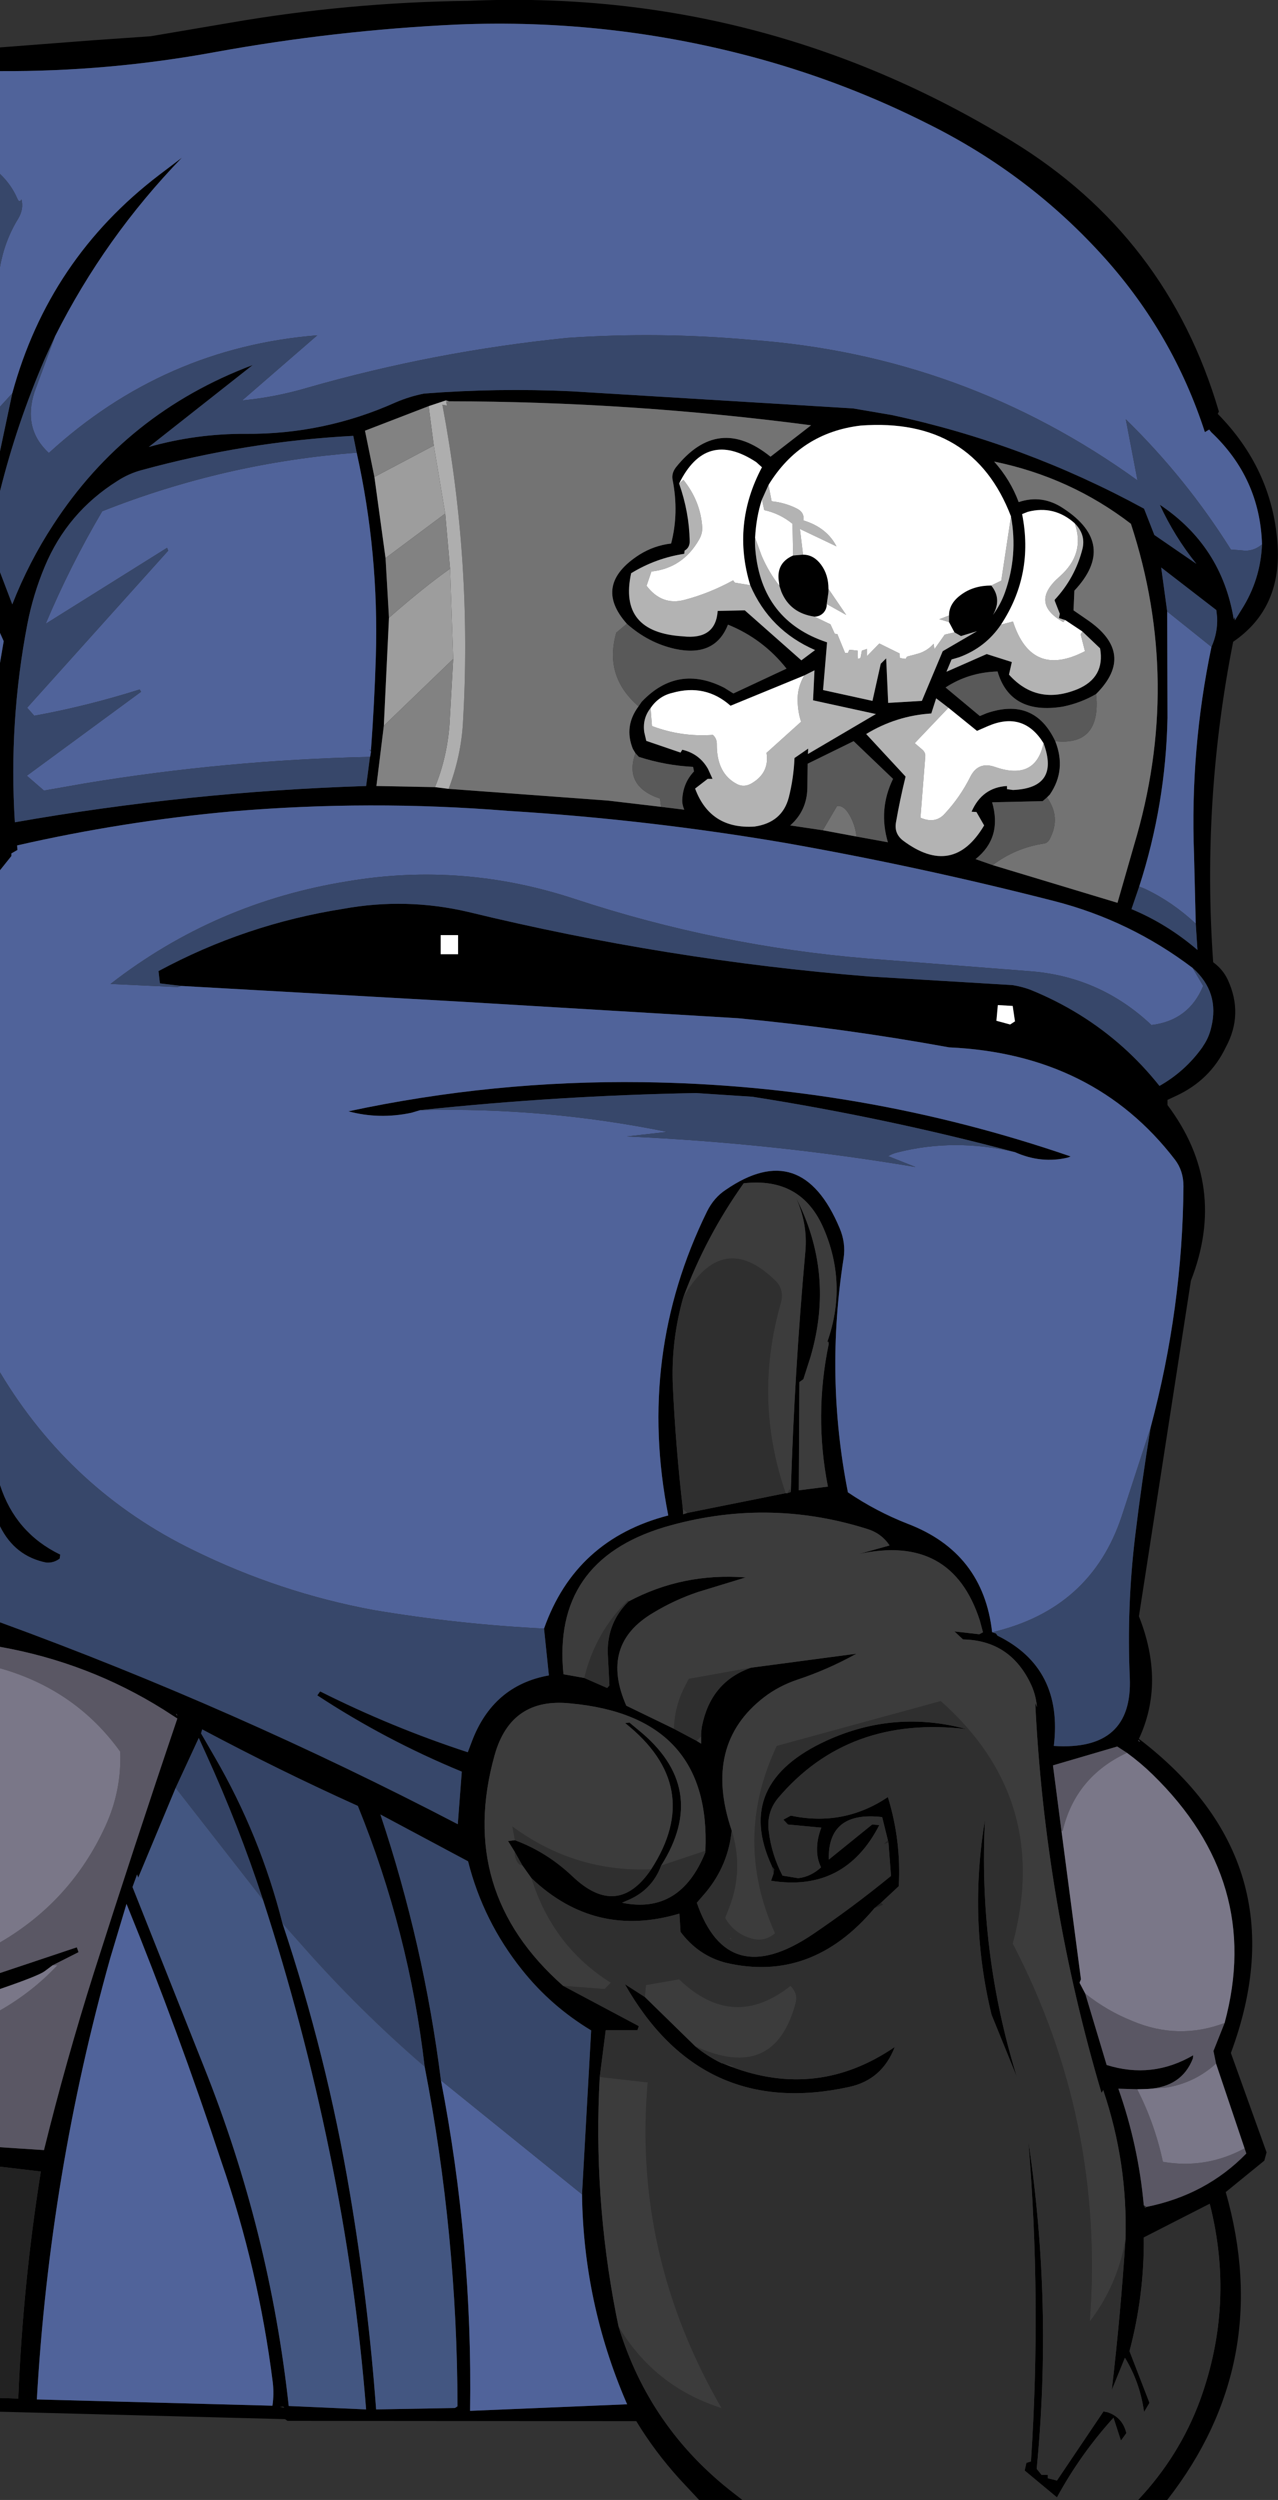 <?xml version="1.0" encoding="UTF-8" standalone="no"?>
<svg xmlns:xlink="http://www.w3.org/1999/xlink" height="437.65px" width="223.75px" xmlns="http://www.w3.org/2000/svg">
  <rect width="100%" height="100%" fill="#333333" stroke="none"/>
  <g transform="matrix(1.0, 0.0, 0.0, 1.0, 119.25, 168.45)">
    <path d="M101.7 -73.15 Q101.35 -84.75 92.8 -92.8 L92.45 -93.25 91.7 -92.8 Q86.15 -109.9 74.15 -123.3 61.05 -137.9 43.25 -146.75 29.2 -153.85 13.9 -158.1 -12.15 -165.3 -39.35 -164.15 -60.55 -163.15 -81.5 -159.35 -100.2 -155.9 -119.25 -156.0 L-119.25 -160.15 -102.95 -161.4 -92.9 -162.1 -79.05 -164.45 Q-58.3 -168.05 -37.2 -168.3 14.1 -170.55 57.9 -143.75 85.15 -127.1 94.15 -96.4 L93.95 -96.0 Q103.4 -86.4 104.4 -73.5 105.3 -62.0 96.65 -56.1 91.15 -28.3 93.15 0.0 94.85 1.25 95.7 3.05 98.5 9.1 95.35 14.9 92.6 20.65 86.65 23.4 L85.15 24.1 85.15 25.0 Q95.75 39.1 89.25 55.75 L80.15 114.5 Q84.75 126.1 80.15 135.95 108.6 157.7 96.25 190.95 L102.5 208.35 102.1 209.8 95.35 215.3 Q103.85 245.15 85.1 269.2 L80.0 269.2 Q87.25 261.5 90.85 251.75 97.0 234.85 92.55 217.35 L81.0 223.25 Q81.1 233.35 78.5 243.15 L82.0 252.2 81.05 253.8 Q80.35 248.65 77.7 244.3 L75.4 249.95 Q76.95 236.7 77.8 223.55 78.2 210.15 73.9 197.45 L73.6 197.95 Q63.7 164.5 62.0 129.7 L62.3 130.4 Q62.1 128.05 61.05 126.0 57.4 118.7 49.35 118.55 L47.85 117.15 52.2 117.65 52.85 117.3 52.3 115.25 Q47.4 100.05 31.1 103.6 L36.5 102.1 Q35.05 99.95 32.55 99.2 14.9 93.65 -2.95 98.9 -22.6 104.85 -20.6 124.65 L-16.95 125.3 -12.95 127.05 -12.55 126.6 -12.85 120.8 Q-12.9 115.55 -9.2 111.9 0.3 106.85 11.3 107.7 L2.95 110.25 Q-1.2 111.65 -4.9 113.9 -14.3 119.45 -9.6 130.15 L-1.25 134.2 2.7 136.3 3.5 136.8 3.5 135.55 Q3.5 134.65 3.65 133.75 5.2 125.95 12.25 123.5 L30.7 121.05 Q25.65 123.85 20.35 125.6 17.1 126.7 14.55 128.65 3.75 136.95 8.85 152.0 8.25 158.1 4.3 162.85 L2.75 164.65 Q8.1 180.2 23.0 170.2 30.1 165.4 36.75 159.95 L36.3 154.1 36.2 153.7 35.2 149.65 Q25.65 148.55 25.85 157.1 L33.45 150.95 34.7 151.05 Q28.65 162.85 15.75 160.8 L16.2 159.5 16.2 159.3 16.3 158.8 15.9 158.3 15.85 158.15 Q9.2 143.7 25.5 136.25 37.35 130.85 49.95 134.25 29.25 131.8 16.95 146.35 14.9 148.85 15.35 152.2 15.85 156.25 17.75 159.9 L20.5 160.35 Q22.7 160.1 24.5 158.45 23.8 157.0 23.8 155.45 23.75 153.55 24.55 151.5 L18.7 150.95 17.9 150.1 19.2 149.4 Q28.45 151.35 36.2 146.15 38.55 153.8 38.1 161.75 L35.0 164.65 33.85 165.6 Q22.85 178.7 7.8 175.15 3.0 173.9 -0.1 169.75 L-0.3 166.55 Q-15.05 170.95 -26.2 160.35 L-27.8 158.1 -29.15 155.7 -30.3 153.85 -29.1 153.7 Q-23.55 155.75 -19.05 160.0 -11.15 167.55 -5.25 158.8 4.15 144.3 -9.8 133.2 L-9.05 133.1 -7.55 134.35 Q5.1 144.55 -3.5 158.15 -5.1 162.5 -9.55 164.3 L-10.35 164.65 Q-0.15 166.75 4.25 155.8 L4.25 155.55 Q5.3 132.0 -19.4 129.75 -29.8 128.65 -32.65 138.8 -39.35 162.7 -20.65 179.2 L-7.4 186.25 -7.65 186.95 -13.2 186.95 -14.25 195.15 Q-15.4 216.05 -11.4 236.65 L-10.95 238.85 Q-5.55 256.6 9.2 268.0 L10.75 269.2 3.15 269.2 -0.3 265.5 Q-4.6 260.75 -7.85 255.4 L-68.9 255.35 -69.35 255.05 -119.25 253.75 -119.25 251.35 -116.05 251.45 Q-115.25 231.35 -112.1 211.7 L-119.25 210.85 -119.25 207.45 -111.55 207.95 Q-107.7 192.35 -102.85 177.0 -95.7 154.55 -88.2 132.4 L-90.6 130.85 Q-103.75 122.6 -119.25 119.85 L-119.25 115.55 Q-78.05 130.6 -39.1 150.9 L-38.4 141.7 Q-51.75 136.2 -63.7 128.35 L-63.2 127.65 Q-50.65 133.95 -37.35 138.3 L-36.65 136.45 Q-32.95 126.6 -23.15 124.85 L-24.0 116.65 Q-18.5 101.05 -2.25 96.85 -7.8 68.75 4.55 43.6 5.75 41.2 7.8 39.85 21.1 30.7 27.75 46.55 28.85 49.15 28.45 51.8 25.2 72.55 29.2 92.8 34.15 96.15 39.65 98.3 52.9 103.35 54.45 117.3 L55.1 117.5 55.4 117.9 Q66.9 123.55 65.25 137.2 79.1 138.1 78.55 125.25 78.0 112.85 79.5 100.4 80.65 90.9 82.2 81.45 87.8 60.5 87.95 39.2 87.95 36.5 86.45 34.55 72.25 16.05 46.9 14.9 28.5 11.55 9.95 9.8 L-38.6 6.9 -87.5 4.15 -91.25 3.7 -91.5 1.55 Q-76.3 -6.65 -59.15 -9.35 -48.15 -11.35 -37.25 -8.8 -2.5 -0.35 32.95 2.5 L58.0 4.0 Q59.6 4.25 61.1 4.8 70.25 8.5 77.4 14.9 80.8 17.95 83.75 21.65 88.25 19.1 91.25 14.9 L91.4 14.65 Q92.4 13.2 92.8 11.45 94.35 5.25 89.55 1.0 78.6 -7.3 65.35 -10.7 41.95 -16.7 18.15 -20.9 -5.9 -25.0 -30.35 -26.5 -54.5 -28.45 -78.7 -26.4 -97.6 -24.7 -116.25 -20.45 L-116.2 -19.65 -117.25 -19.05 -117.25 -18.6 -119.25 -16.1 -119.25 -52.4 -118.6 -56.2 -119.25 -57.65 -119.25 -68.3 -117.1 -62.65 Q-114.2 -70.05 -109.95 -76.55 -97.2 -96.2 -75.0 -104.55 L-93.2 -90.2 Q-84.9 -92.55 -76.2 -92.5 -62.5 -92.4 -50.0 -98.0 -47.55 -99.05 -45.0 -99.55 -32.2 -100.55 -19.25 -99.95 L30.1 -96.95 36.85 -95.8 Q60.05 -90.85 81.05 -79.4 L82.85 -74.8 90.2 -69.75 Q86.35 -74.55 83.8 -80.1 94.65 -72.85 96.75 -60.05 L96.95 -60.45 96.95 -59.85 98.1 -61.7 Q101.45 -66.95 101.7 -73.15 M-117.1 -99.6 Q-110.7 -123.1 -91.35 -137.85 L-87.4 -140.85 Q-100.9 -126.9 -109.6 -109.6 L-111.4 -105.65 Q-116.3 -94.3 -119.25 -82.45 L-119.25 -89.45 -117.1 -99.6 M54.55 -17.0 L76.4 -10.4 79.3 -20.5 Q87.85 -48.95 78.75 -76.75 68.15 -84.9 54.8 -87.65 57.65 -84.45 59.1 -80.55 63.25 -81.95 67.0 -79.4 76.45 -73.15 68.85 -65.05 L68.7 -61.6 70.95 -60.05 Q79.8 -54.1 72.65 -46.95 70.0 -45.4 66.85 -44.75 57.65 -43.25 55.4 -50.9 50.35 -50.75 46.3 -48.1 L52.3 -43.1 53.5 -43.6 Q61.85 -46.45 65.5 -38.7 67.5 -33.65 64.55 -29.35 L64.05 -28.85 63.3 -28.2 54.45 -28.0 Q56.25 -21.8 51.55 -18.05 L54.55 -17.0 M68.9 -76.85 Q65.3 -80.05 60.7 -78.85 L59.7 -78.45 Q61.8 -67.9 56.0 -59.1 53.3 -55.1 48.7 -53.4 L47.35 -53.0 46.45 -50.85 53.5 -53.95 57.9 -52.55 57.4 -50.35 Q62.3 -44.9 69.4 -47.8 74.25 -49.85 73.35 -54.95 L70.25 -57.9 67.25 -59.9 66.15 -60.25 66.3 -61.0 65.4 -63.3 65.4 -63.45 Q68.95 -67.25 70.25 -72.3 70.9 -74.85 68.9 -76.85 M54.3 -65.95 Q56.2 -63.6 54.6 -60.8 55.95 -62.65 56.7 -64.75 59.0 -71.25 57.75 -78.05 51.1 -95.4 31.45 -93.95 20.9 -92.7 15.3 -83.55 L14.15 -81.0 Q13.15 -78.0 12.95 -74.3 12.9 -73.25 13.0 -72.15 14.1 -59.8 25.55 -56.0 L24.85 -47.65 33.5 -45.75 34.95 -52.25 35.9 -53.2 36.25 -45.4 42.15 -45.75 45.8 -54.45 51.8 -57.95 49.0 -57.1 47.85 -57.75 46.9 -59.55 46.9 -60.7 Q46.9 -62.85 49.1 -64.4 51.25 -65.95 54.3 -65.95 M21.35 -71.35 Q23.2 -71.35 24.5 -69.6 25.8 -67.85 25.8 -65.35 L25.8 -64.9 25.8 -64.8 25.5 -62.7 Q25.5 -61.8 24.9 -61.15 24.25 -60.5 23.35 -60.5 19.1 -61.1 17.55 -64.85 L17.2 -65.9 17.15 -66.4 Q16.5 -69.85 19.6 -71.2 L21.35 -71.35 M12.1 -66.0 Q8.85 -76.65 14.15 -86.65 L13.15 -87.55 Q4.35 -93.35 -0.35 -83.8 1.4 -78.8 1.5 -73.8 1.55 -72.6 0.6 -72.05 L0.55 -71.5 Q-4.4 -70.75 -8.75 -68.1 -11.0 -57.75 0.3 -57.05 6.05 -56.4 6.4 -61.5 L11.15 -61.6 21.05 -52.85 23.45 -54.65 Q15.5 -58.1 12.1 -66.0 M-6.85 -45.65 Q-0.6 -52.2 7.55 -48.05 L9.15 -47.05 18.45 -51.4 Q14.35 -56.6 8.2 -59.1 5.95 -53.35 -1.05 -54.85 -5.75 -55.9 -9.5 -59.25 -15.55 -66.05 -7.3 -71.35 -4.75 -72.95 -1.75 -73.3 -0.35 -78.65 -1.5 -84.5 -1.7 -85.6 -0.9 -86.65 6.5 -95.9 15.65 -88.5 L22.75 -94.0 Q-8.85 -98.15 -40.65 -98.2 L-41.2 -98.35 -44.2 -97.35 -55.35 -93.05 -53.7 -84.95 -51.75 -70.75 -51.15 -60.3 -52.05 -41.4 -53.35 -30.85 -43.1 -30.65 -40.7 -30.35 -12.85 -28.3 -3.5 -27.2 0.55 -26.7 Q0.15 -27.65 0.2 -28.5 0.35 -31.4 2.25 -33.4 L2.1 -34.2 Q-2.75 -34.45 -7.4 -35.95 L-8.0 -36.6 -8.45 -37.35 Q-10.05 -41.3 -7.45 -44.8 L-6.9 -45.6 -6.85 -45.65 M-5.35 -44.5 Q-6.8 -42.65 -6.45 -40.25 L-6.1 -38.75 -0.1 -36.7 0.2 -37.2 Q3.2 -36.5 4.7 -33.85 L5.5 -32.1 4.65 -32.1 2.45 -30.4 Q5.1 -23.25 12.85 -23.75 17.7 -24.45 18.85 -28.85 19.7 -32.2 19.85 -35.75 L22.25 -37.4 22.2 -36.45 34.1 -43.45 23.1 -45.85 23.35 -51.1 21.55 -50.2 8.65 -44.9 Q4.25 -48.8 -1.55 -47.15 -3.9 -46.6 -5.35 -44.5 M30.7 -22.0 L36.2 -21.0 Q34.5 -26.75 37.1 -32.1 L30.2 -38.7 22.15 -34.75 22.1 -30.45 Q22.0 -26.5 19.1 -23.95 L24.8 -23.1 30.7 -22.0 M46.8 -44.55 L44.65 -46.2 43.8 -43.55 Q37.65 -43.15 32.4 -39.95 L39.3 -32.5 Q38.3 -28.45 37.6 -24.4 37.3 -22.5 38.85 -21.3 47.6 -14.75 53.05 -23.95 L51.7 -26.3 50.85 -26.35 Q52.7 -30.6 57.05 -30.85 L57.05 -30.3 58.1 -30.15 Q66.35 -30.5 63.45 -38.35 59.95 -44.0 53.75 -41.35 L51.8 -40.5 46.8 -44.55 M80.2 -13.25 L78.85 -9.3 Q85.1 -6.7 90.4 -2.15 L90.1 -6.75 89.8 -18.85 Q89.1 -37.25 92.85 -55.2 93.95 -57.65 93.85 -60.35 L93.7 -61.65 84.05 -69.1 85.1 -61.4 85.15 -42.75 Q84.85 -27.65 80.2 -13.25 M58.05 7.65 L55.45 7.5 55.2 10.25 57.6 10.9 58.45 10.35 58.05 7.65 M-45.7 25.9 L-47.2 26.35 Q-52.85 27.55 -58.25 26.1 -32.8 20.65 -6.7 21.0 31.85 21.5 68.2 34.0 L67.7 34.2 Q63.05 35.3 58.45 33.25 35.7 27.2 12.5 23.55 L2.6 22.9 Q-21.65 23.35 -45.7 25.9 M19.2 92.75 Q19.85 71.65 21.75 50.65 22.2 45.75 20.05 41.1 26.95 54.45 22.65 69.1 L21.4 73.0 20.7 73.5 20.6 92.45 25.7 91.8 Q23.25 79.3 25.85 66.8 L25.8 66.55 25.8 66.45 25.6 66.45 Q29.15 56.35 24.95 46.6 21.05 37.55 10.95 38.7 4.3 48.05 0.35 58.75 -1.8 66.4 -1.45 74.2 -0.95 84.95 0.3 95.7 L0.35 96.65 1.1 96.4 18.3 92.95 18.6 92.95 19.2 92.75 M78.05 138.4 L76.35 137.3 65.1 140.6 66.6 152.15 70.0 178.05 69.75 178.65 70.75 180.55 74.5 193.05 Q82.45 195.55 89.65 191.35 L89.6 191.9 Q87.65 196.95 81.6 197.25 L79.85 197.3 76.55 197.2 Q80.05 207.1 81.0 217.6 L81.25 218.1 81.45 217.9 Q91.9 215.8 98.95 208.55 L98.65 207.65 93.65 192.8 93.2 190.6 95.15 185.7 Q101.85 161.0 82.55 142.2 80.45 140.15 78.05 138.4 M80.05 136.3 Q80.6 136.7 80.05 136.15 L80.05 136.3 M2.5 189.8 Q4.55 191.5 7.1 192.75 L7.35 192.8 8.75 193.35 Q23.95 199.1 37.4 189.9 35.2 195.65 29.4 196.9 3.55 202.55 -9.85 178.9 L-6.35 181.15 2.5 189.8 M58.8 195.2 L54.35 184.25 Q50.3 167.6 53.2 150.05 52.0 173.25 58.8 195.2 M74.7 253.85 Q77.3 254.75 77.95 257.5 L77.0 258.8 75.7 254.8 Q69.9 261.2 65.8 268.75 L60.15 264.05 60.45 262.7 61.25 262.45 Q63.1 234.45 60.8 206.45 65.05 234.85 62.25 263.75 L63.1 264.8 64.2 264.8 64.2 265.4 65.8 265.8 73.95 253.7 74.7 253.85 M-56.8 -89.2 L-57.4 -92.15 Q-76.2 -91.15 -94.45 -86.15 -96.7 -85.55 -98.7 -84.25 -107.45 -78.75 -111.4 -69.3 -113.45 -64.4 -114.45 -59.25 -117.75 -42.1 -116.65 -24.5 -86.25 -29.85 -55.15 -30.85 L-54.8 -33.45 -54.45 -35.95 -54.3 -36.85 -54.3 -37.15 Q-53.7 -45.3 -53.45 -53.45 -52.9 -71.6 -56.8 -89.2 M-42.1 -1.4 L-39.05 -1.4 -39.05 -4.75 -42.1 -4.75 -42.1 -1.4 M-119.25 98.75 L-119.25 91.5 Q-116.55 99.9 -108.7 103.7 L-108.8 104.4 Q-109.85 105.2 -111.15 105.1 -116.65 104.0 -119.25 98.75 M-88.25 131.9 L-88.25 131.75 Q-88.6 131.3 -88.25 131.9 M-44.9 193.35 Q-47.65 169.75 -56.6 147.7 -70.45 141.45 -83.85 134.3 L-84.05 135.0 -81.65 139.15 Q-73.7 152.85 -69.8 168.25 -62.05 191.4 -58.0 215.45 -54.8 234.35 -53.4 253.35 L-39.6 253.1 -39.15 252.8 Q-39.2 222.8 -44.9 193.35 M-73.2 164.15 Q-77.45 151.15 -83.2 138.55 L-84.45 135.8 -88.5 144.55 -95.05 160.25 -95.25 159.7 -96.05 161.9 -83.55 193.35 Q-72.05 222.1 -68.7 252.75 L-55.15 253.35 Q-56.95 230.6 -61.55 208.3 -66.15 185.85 -73.2 164.15 M-119.25 176.95 L-105.8 172.45 -105.5 173.3 -110.05 175.6 -111.45 176.65 Q-112.55 177.45 -119.25 179.75 L-119.25 176.95 M-99.95 174.35 Q-110.55 212.1 -112.8 251.6 L-71.55 252.7 Q-71.25 250.65 -71.5 248.55 -74.0 228.8 -80.45 210.1 -88.0 187.2 -97.1 164.85 L-99.95 174.35 M-17.35 215.7 L-15.75 187.0 Q-22.8 182.75 -27.85 176.4 -34.65 167.9 -37.3 157.4 L-52.65 149.2 Q-45.05 171.95 -42.05 195.75 -36.5 224.4 -36.95 253.6 L-9.45 252.45 -9.65 252.0 Q-17.1 234.6 -17.35 215.7 M-70.25 252.9 Q-69.1 253.2 -69.7 252.85 L-70.25 252.9" fill="#000000" fill-rule="evenodd" stroke="none"/>
    <path d="M-119.25 -156.0 Q-100.2 -155.9 -81.5 -159.35 -60.55 -163.15 -39.35 -164.15 -12.15 -165.3 13.9 -158.1 29.2 -153.85 43.25 -146.75 61.05 -137.9 74.15 -123.3 86.15 -109.9 91.7 -92.8 L92.45 -93.25 92.8 -92.8 Q101.35 -84.75 101.7 -73.15 100.1 -71.8 98.15 -72.1 L96.25 -72.25 Q88.4 -84.75 77.85 -95.05 L79.9 -84.35 Q49.55 -106.25 12.2 -108.95 -3.9 -110.4 -19.9 -109.3 -43.2 -106.95 -65.5 -100.55 -71.1 -98.9 -76.85 -98.35 L-63.7 -109.75 Q-90.55 -107.6 -110.7 -89.15 -115.3 -93.4 -113.2 -99.85 L-109.6 -109.6 Q-100.9 -126.9 -87.4 -140.85 L-91.35 -137.85 Q-110.7 -123.1 -117.1 -99.6 L-119.25 -97.25 -119.25 -121.7 Q-118.45 -126.3 -116.05 -130.2 -115.05 -131.9 -115.5 -133.55 -115.85 -132.85 -116.2 -133.65 -117.25 -136.1 -119.25 -138.0 L-119.25 -156.0 M-119.25 -57.65 L-118.6 -56.2 -119.25 -52.4 -119.25 -57.65 M-119.25 -16.1 L-117.25 -18.6 -117.25 -19.05 -116.2 -19.65 -116.25 -20.45 Q-97.6 -24.7 -78.7 -26.4 -54.5 -28.45 -30.35 -26.5 -5.9 -25.0 18.15 -20.9 41.95 -16.7 65.35 -10.7 78.6 -7.3 89.55 1.0 L91.4 4.15 Q88.9 10.2 82.35 11.0 73.25 2.4 60.75 1.55 L32.6 -0.65 Q6.5 -2.8 -18.55 -11.05 -38.2 -17.55 -58.2 -14.2 -81.5 -10.5 -99.9 3.8 L-88.15 4.35 -87.5 4.15 -38.6 6.9 9.95 9.8 Q28.5 11.55 46.9 14.9 72.25 16.05 86.45 34.55 87.95 36.5 87.95 39.2 87.8 60.5 82.2 81.45 L77.15 96.95 Q71.75 113.25 54.45 117.3 52.9 103.35 39.65 98.3 34.15 96.15 29.2 92.8 25.2 72.55 28.45 51.8 28.85 49.15 27.75 46.55 21.1 30.7 7.8 39.85 5.75 41.2 4.55 43.6 -7.8 68.75 -2.25 96.85 -18.5 101.05 -24.0 116.65 -39.05 115.9 -53.9 113.4 -70.3 110.35 -85.35 102.95 -106.85 92.5 -119.25 71.8 L-119.25 -16.1 M80.2 -13.25 Q84.85 -27.65 85.15 -42.75 L85.1 -61.4 92.85 -55.2 Q89.1 -37.25 89.8 -18.85 L90.1 -6.75 Q86.05 -10.55 81.2 -12.85 L80.2 -13.25 M58.45 33.25 Q63.05 35.3 67.7 34.2 L68.2 34.0 Q31.85 21.5 -6.7 21.0 -32.8 20.65 -58.25 26.1 -52.85 27.55 -47.2 26.35 L-45.7 25.9 Q-23.75 25.35 -2.45 29.7 L-9.5 30.5 Q16.05 31.65 41.05 35.85 L36.25 33.95 Q37.0 33.5 37.85 33.3 47.85 30.75 58.45 33.25 M-54.5 -35.95 Q-79.7 -35.4 -104.45 -31.3 L-111.55 -30.05 -114.55 -32.65 -94.55 -47.35 -94.8 -47.75 Q-103.95 -44.85 -113.25 -43.15 L-114.5 -44.55 -89.8 -72.05 -90.0 -72.55 -111.25 -59.25 Q-106.95 -69.45 -101.35 -78.95 -79.9 -87.45 -56.8 -89.2 -52.9 -71.6 -53.45 -53.45 -53.7 -45.3 -54.3 -37.15 L-54.55 -37.2 -54.3 -36.85 -54.45 -35.95 -54.5 -35.95 M-99.95 174.35 L-97.1 164.85 Q-88.0 187.2 -80.45 210.1 -74.0 228.8 -71.5 248.55 -71.25 250.65 -71.55 252.7 L-112.8 251.6 Q-110.55 212.1 -99.95 174.35 M-42.05 195.75 L-17.35 215.7 Q-17.1 234.6 -9.65 252.0 L-9.45 252.45 -36.95 253.6 Q-36.5 224.4 -42.05 195.75" fill="#50639a" fill-rule="evenodd" stroke="none"/>
    <path d="M-119.25 -138.0 Q-117.25 -136.1 -116.2 -133.65 -115.85 -132.85 -115.5 -133.55 -115.05 -131.9 -116.05 -130.2 -118.45 -126.3 -119.25 -121.7 L-119.25 -138.0 M-119.25 -97.25 L-117.1 -99.6 -119.25 -89.45 -119.25 -97.25 M-109.6 -109.6 L-113.2 -99.85 Q-115.3 -93.4 -110.7 -89.15 -90.55 -107.6 -63.7 -109.75 L-76.85 -98.35 Q-71.1 -98.9 -65.5 -100.55 -43.2 -106.95 -19.9 -109.3 -3.9 -110.4 12.2 -108.95 49.55 -106.25 79.9 -84.35 L77.85 -95.05 Q88.4 -84.75 96.25 -72.25 L98.15 -72.1 Q100.1 -71.8 101.7 -73.15 101.45 -66.95 98.1 -61.7 L96.95 -59.85 96.95 -60.45 96.75 -60.05 Q94.65 -72.85 83.8 -80.1 86.35 -74.55 90.2 -69.75 L82.85 -74.8 81.05 -79.4 Q60.05 -90.85 36.85 -95.8 L30.1 -96.95 -19.25 -99.95 Q-32.2 -100.55 -45.0 -99.55 -47.55 -99.05 -50.0 -98.0 -62.5 -92.4 -76.2 -92.5 -84.9 -92.55 -93.2 -90.2 L-75.0 -104.55 Q-97.2 -96.2 -109.95 -76.55 -114.2 -70.05 -117.1 -62.65 L-119.25 -68.3 -119.25 -82.45 Q-116.3 -94.3 -111.4 -105.65 L-109.6 -109.6 M89.55 1.0 Q94.35 5.25 92.8 11.45 92.4 13.2 91.4 14.65 L91.25 14.9 Q88.25 19.1 83.75 21.65 80.8 17.95 77.4 14.9 70.25 8.5 61.1 4.8 59.6 4.25 58.0 4.0 L32.95 2.5 Q-2.5 -0.35 -37.25 -8.8 -48.15 -11.35 -59.15 -9.35 -76.3 -6.65 -91.5 1.55 L-91.25 3.7 -87.5 4.15 -88.15 4.35 -99.9 3.8 Q-81.5 -10.5 -58.2 -14.2 -38.2 -17.55 -18.55 -11.05 6.5 -2.8 32.6 -0.65 L60.75 1.55 Q73.25 2.4 82.35 11.0 88.9 10.2 91.4 4.15 L89.55 1.0 M82.2 81.45 Q80.65 90.9 79.5 100.4 78.0 112.85 78.55 125.25 79.1 138.1 65.25 137.2 66.9 123.55 55.4 117.9 L55.1 117.5 54.45 117.3 Q71.75 113.25 77.15 96.95 L82.2 81.45 M-24.0 116.65 L-23.15 124.85 Q-32.95 126.6 -36.65 136.45 L-37.35 138.3 Q-50.65 133.95 -63.2 127.65 L-63.7 128.35 Q-51.75 136.2 -38.4 141.7 L-39.1 150.9 Q-78.05 130.6 -119.25 115.55 L-119.25 98.75 Q-116.65 104.0 -111.15 105.1 -109.85 105.2 -108.8 104.4 L-108.7 103.7 Q-116.55 99.9 -119.25 91.5 L-119.25 71.8 Q-106.85 92.5 -85.35 102.95 -70.3 110.35 -53.9 113.4 -39.05 115.9 -24.0 116.65 M90.1 -6.75 L90.4 -2.15 Q85.1 -6.7 78.85 -9.3 L80.2 -13.25 81.2 -12.85 Q86.05 -10.55 90.1 -6.75 M85.1 -61.4 L84.05 -69.1 93.7 -61.65 93.85 -60.35 Q93.95 -57.65 92.85 -55.2 L85.1 -61.4 M-45.7 25.9 Q-21.65 23.35 2.6 22.9 L12.5 23.55 Q35.7 27.2 58.45 33.25 47.85 30.75 37.85 33.3 37.0 33.5 36.25 33.95 L41.05 35.85 Q16.05 31.65 -9.5 30.5 L-2.45 29.7 Q-23.75 25.35 -45.7 25.9 M-54.8 -33.45 L-55.15 -30.85 Q-86.25 -29.85 -116.65 -24.5 -117.75 -42.1 -114.45 -59.25 -113.45 -64.4 -111.4 -69.3 -107.45 -78.75 -98.7 -84.25 -96.7 -85.55 -94.45 -86.15 -76.2 -91.15 -57.4 -92.15 L-56.8 -89.2 Q-79.9 -87.45 -101.35 -78.95 -106.95 -69.45 -111.25 -59.25 L-90.0 -72.55 -89.8 -72.05 -114.5 -44.55 -113.25 -43.15 Q-103.95 -44.85 -94.8 -47.75 L-94.55 -47.35 -114.55 -32.65 -111.55 -30.05 -104.45 -31.3 Q-79.7 -35.4 -54.5 -35.95 L-54.8 -33.45 M-42.05 195.75 Q-45.05 171.95 -52.65 149.2 L-37.3 157.4 Q-34.65 167.9 -27.85 176.4 -22.8 182.75 -15.75 187.0 L-17.35 215.7 -42.05 195.75" fill="#37476a" fill-rule="evenodd" stroke="none"/>
    <path d="M72.65 -46.95 Q79.8 -54.1 70.95 -60.05 L68.7 -61.6 68.85 -65.05 Q76.45 -73.15 67.0 -79.4 63.25 -81.95 59.1 -80.55 57.65 -84.45 54.8 -87.65 68.15 -84.9 78.75 -76.75 87.85 -48.95 79.3 -20.5 L76.4 -10.4 54.55 -17.0 Q58.55 -20.05 63.65 -20.8 64.25 -20.95 64.6 -21.7 66.5 -25.45 64.05 -28.85 L64.55 -29.35 Q67.5 -33.65 65.5 -38.7 72.95 -37.9 72.75 -45.6 L72.65 -46.95 M-6.85 -45.65 L-6.9 -45.6 -6.95 -45.6 -6.85 -45.65 M-7.45 -44.8 Q-10.05 -41.3 -8.45 -37.35 L-8.0 -36.6 Q-9.9 -31.25 -4.65 -29.0 L-3.7 -28.65 -3.5 -27.2 -12.85 -28.3 -40.7 -30.35 Q-38.55 -36.05 -38.2 -41.85 -36.55 -69.9 -41.8 -97.6 L-41.0 -97.45 -41.15 -98.2 -40.65 -98.2 Q-8.85 -98.15 22.75 -94.0 L15.65 -88.5 Q6.5 -95.9 -0.9 -86.65 -1.7 -85.6 -1.5 -84.5 -0.35 -78.65 -1.75 -73.3 -4.75 -72.95 -7.3 -71.35 -15.55 -66.05 -9.5 -59.25 L-11.35 -57.7 Q-13.55 -50.05 -7.45 -44.8 M24.8 -23.1 L27.3 -27.35 Q28.45 -27.5 29.4 -25.9 30.5 -24.05 30.7 -22.0 L24.8 -23.1" fill="#737373" fill-rule="evenodd" stroke="none"/>
    <path d="M68.9 -76.85 Q70.9 -74.85 70.25 -72.3 68.95 -67.25 65.4 -63.45 L65.25 -63.55 65.4 -63.3 66.3 -61.0 66.15 -60.25 67.25 -59.9 66.9 -59.55 Q60.95 -62.9 66.25 -67.5 70.8 -71.5 68.9 -76.85 M70.25 -57.9 L73.35 -54.95 Q74.25 -49.85 69.4 -47.8 62.3 -44.9 57.4 -50.35 L57.9 -52.55 53.5 -53.95 46.45 -50.85 47.35 -53.0 48.7 -53.4 Q53.3 -55.1 56.0 -59.1 L58.1 -59.65 Q61.35 -49.6 70.7 -54.45 L69.95 -57.4 70.25 -57.9 M54.3 -65.95 L56.05 -66.8 57.75 -78.05 Q59.0 -71.25 56.7 -64.75 55.95 -62.65 54.6 -60.8 56.2 -63.6 54.3 -65.95 M15.3 -83.55 L15.85 -80.7 Q18.2 -80.45 20.2 -79.45 21.65 -78.75 21.4 -77.35 25.5 -76.1 27.2 -72.8 L20.8 -75.85 21.35 -71.35 19.6 -71.2 19.5 -76.75 Q17.3 -78.55 14.55 -79.15 L14.15 -81.0 15.3 -83.55 M25.8 -65.35 L28.9 -60.8 25.5 -62.7 25.8 -64.8 26.4 -64.35 25.8 -64.9 25.8 -65.35 M23.35 -60.5 L26.15 -59.15 26.9 -57.5 27.35 -57.45 28.7 -54.15 29.2 -54.15 29.45 -54.7 30.9 -54.55 30.95 -53.1 31.4 -53.25 31.65 -54.55 32.55 -54.85 32.55 -53.6 34.7 -55.8 38.25 -54.05 38.3 -53.25 39.3 -53.1 39.55 -53.5 41.6 -54.05 Q43.15 -54.55 44.2 -55.75 L44.35 -54.8 46.15 -57.35 47.85 -57.75 49.0 -57.1 51.8 -57.95 45.8 -54.45 42.15 -45.75 36.25 -45.4 35.9 -53.2 34.95 -52.25 33.5 -45.75 24.85 -47.65 25.55 -56.0 Q14.1 -59.8 13.0 -72.15 12.9 -73.25 12.95 -74.3 L14.1 -71.15 Q15.35 -68.25 17.2 -65.9 L17.55 -64.85 Q19.1 -61.1 23.35 -60.5 M46.9 -59.55 L45.2 -60.05 46.9 -60.7 46.9 -59.55 M-0.35 -83.8 L0.4 -84.45 Q3.4 -80.7 3.7 -76.15 3.75 -75.05 3.15 -74.0 0.3 -69.0 -5.2 -68.4 L-6.05 -65.9 Q-3.35 -62.35 0.65 -63.45 5.0 -64.6 9.1 -66.85 L9.4 -66.45 12.1 -66.0 Q15.5 -58.1 23.45 -54.65 L21.05 -52.85 11.15 -61.6 6.4 -61.5 Q6.05 -56.4 0.3 -57.05 -11.0 -57.75 -8.75 -68.1 -4.4 -70.75 0.55 -71.5 L0.6 -72.05 Q1.55 -72.6 1.5 -73.8 1.4 -78.8 -0.35 -83.8 M21.55 -50.2 L23.35 -51.1 23.1 -45.85 34.1 -43.45 22.2 -36.45 22.25 -37.4 19.85 -35.75 Q19.7 -32.2 18.85 -28.85 17.7 -24.45 12.85 -23.75 5.1 -23.25 2.45 -30.4 L4.65 -32.1 5.5 -32.1 4.7 -33.85 Q3.2 -36.5 0.2 -37.2 L-0.1 -36.7 -6.1 -38.75 -6.45 -40.25 Q-6.8 -42.65 -5.35 -44.5 L-5.1 -41.35 Q0.05 -39.4 5.55 -39.8 6.25 -39.2 6.25 -38.2 6.2 -33.0 9.85 -31.15 11.1 -30.55 12.4 -31.35 15.5 -33.2 14.95 -36.65 L21.0 -42.1 Q20.35 -44.1 20.4 -46.3 20.45 -48.25 21.55 -50.2 M63.45 -38.35 Q66.35 -30.5 58.1 -30.15 L57.05 -30.3 57.05 -30.85 Q52.7 -30.6 50.85 -26.35 L51.7 -26.3 53.05 -23.95 Q47.6 -14.75 38.85 -21.3 37.3 -22.5 37.6 -24.4 38.3 -28.45 39.3 -32.5 L32.4 -39.95 Q37.65 -43.15 43.8 -43.55 L44.65 -46.2 46.8 -44.55 40.9 -38.35 42.3 -37.15 Q42.8 -36.65 42.75 -36.05 L41.9 -25.3 Q44.55 -24.15 46.2 -26.05 48.85 -28.9 50.65 -32.5 52.05 -35.25 55.05 -34.15 62.05 -31.75 63.45 -38.35" fill="#b3b3b3" fill-rule="evenodd" stroke="none"/>
    <path d="M56.0 -59.1 Q61.8 -67.9 59.7 -78.45 L60.7 -78.85 Q65.3 -80.05 68.9 -76.85 70.8 -71.5 66.25 -67.5 60.95 -62.9 66.9 -59.55 L67.25 -59.9 70.25 -57.9 69.95 -57.4 70.7 -54.45 Q61.35 -49.6 58.1 -59.65 L56.0 -59.1 M65.4 -63.45 L65.4 -63.3 65.25 -63.55 65.4 -63.45 M57.75 -78.05 L56.05 -66.8 54.3 -65.95 Q51.25 -65.95 49.1 -64.4 46.9 -62.85 46.9 -60.7 L45.2 -60.05 46.9 -59.55 47.85 -57.75 46.15 -57.35 44.35 -54.8 44.2 -55.75 Q43.15 -54.55 41.6 -54.05 L39.55 -53.5 39.3 -53.1 38.3 -53.25 38.25 -54.05 34.7 -55.8 32.55 -53.6 32.55 -54.85 31.65 -54.55 31.4 -53.25 30.95 -53.1 30.9 -54.55 29.45 -54.7 29.2 -54.15 28.7 -54.15 27.35 -57.45 26.9 -57.5 26.15 -59.15 23.35 -60.5 Q24.25 -60.5 24.9 -61.15 25.5 -61.8 25.5 -62.7 L28.9 -60.8 25.8 -65.35 Q25.8 -67.85 24.5 -69.6 23.2 -71.35 21.35 -71.35 L20.8 -75.85 27.2 -72.8 Q25.5 -76.1 21.4 -77.35 21.65 -78.75 20.2 -79.45 18.2 -80.45 15.85 -80.7 L15.3 -83.55 Q20.9 -92.7 31.45 -93.95 51.1 -95.4 57.75 -78.05 M-0.35 -83.8 Q4.35 -93.35 13.15 -87.55 L14.15 -86.65 Q8.85 -76.65 12.1 -66.0 L9.4 -66.45 9.1 -66.85 Q5.0 -64.6 0.65 -63.45 -3.35 -62.35 -6.05 -65.9 L-5.2 -68.4 Q0.3 -69.0 3.15 -74.0 3.75 -75.05 3.7 -76.15 3.4 -80.7 0.4 -84.45 L-0.35 -83.8 M14.15 -81.0 L14.55 -79.15 Q17.3 -78.55 19.5 -76.75 L19.6 -71.2 Q16.5 -69.85 17.15 -66.4 L17.2 -65.9 Q15.35 -68.25 14.1 -71.15 L12.95 -74.3 Q13.15 -78.0 14.15 -81.0 M25.8 -64.8 L25.8 -64.9 26.4 -64.35 25.8 -64.8 M21.55 -50.2 Q20.45 -48.25 20.4 -46.3 20.35 -44.1 21.0 -42.1 L14.95 -36.65 Q15.5 -33.2 12.4 -31.35 11.1 -30.55 9.85 -31.15 6.2 -33.0 6.25 -38.2 6.25 -39.2 5.55 -39.8 0.05 -39.4 -5.1 -41.35 L-5.35 -44.5 Q-3.9 -46.6 -1.55 -47.15 4.25 -48.8 8.65 -44.9 L21.55 -50.2 M63.45 -38.35 Q62.05 -31.75 55.05 -34.15 52.05 -35.25 50.65 -32.5 48.85 -28.9 46.2 -26.05 44.55 -24.15 41.9 -25.3 L42.75 -36.05 Q42.8 -36.65 42.3 -37.15 L40.9 -38.35 46.8 -44.55 51.8 -40.5 53.75 -41.35 Q59.95 -44.0 63.45 -38.35 M58.05 7.65 L58.45 10.35 57.6 10.9 55.2 10.25 55.45 7.5 58.05 7.65 M-42.1 -1.4 L-42.1 -4.75 -39.05 -4.75 -39.05 -1.4 -42.1 -1.4" fill="#ffffff" fill-rule="evenodd" stroke="none"/>
    <path d="M-40.7 -30.35 L-43.1 -30.65 Q-41.0 -35.75 -40.55 -41.6 L-39.9 -53.1 -40.45 -68.9 -41.3 -78.55 -43.3 -90.45 -44.2 -97.35 -41.2 -98.35 -40.65 -98.2 -41.15 -98.2 -41.0 -97.45 -41.8 -97.6 Q-36.55 -69.9 -38.2 -41.85 -38.55 -36.05 -40.7 -30.35" fill="#aeaeae" fill-rule="evenodd" stroke="none"/>
    <path d="M-52.05 -41.4 L-51.15 -60.3 Q-45.05 -65.65 -40.45 -68.9 L-39.9 -53.1 -52.05 -41.4 M-51.75 -70.75 L-53.7 -84.95 -43.3 -90.45 -41.3 -78.55 -51.75 -70.75" fill="#9d9d9d" fill-rule="evenodd" stroke="none"/>
    <path d="M72.65 -46.95 L72.75 -45.6 Q72.95 -37.9 65.5 -38.7 61.85 -46.45 53.5 -43.6 L52.3 -43.1 46.3 -48.1 Q50.35 -50.75 55.4 -50.9 57.65 -43.25 66.85 -44.75 70.0 -45.4 72.65 -46.95 M64.05 -28.85 Q66.5 -25.45 64.6 -21.7 64.25 -20.95 63.65 -20.8 58.55 -20.05 54.55 -17.0 L51.55 -18.05 Q56.25 -21.8 54.45 -28.0 L63.3 -28.2 64.05 -28.85 M-9.5 -59.25 Q-5.75 -55.9 -1.05 -54.85 5.95 -53.35 8.2 -59.1 14.35 -56.6 18.45 -51.4 L9.15 -47.05 7.55 -48.05 Q-0.6 -52.2 -6.85 -45.65 L-6.95 -45.6 -6.9 -45.6 -7.45 -44.8 Q-13.55 -50.05 -11.35 -57.7 L-9.5 -59.25 M-8.0 -36.6 L-7.4 -35.95 Q-2.75 -34.45 2.1 -34.2 L2.25 -33.4 Q0.35 -31.4 0.2 -28.5 0.15 -27.65 0.55 -26.7 L-3.5 -27.2 -3.7 -28.65 -4.65 -29.0 Q-9.9 -31.25 -8.0 -36.6 M30.7 -22.0 Q30.5 -24.05 29.4 -25.9 28.45 -27.5 27.3 -27.35 L24.8 -23.1 19.1 -23.95 Q22.0 -26.5 22.1 -30.45 L22.15 -34.75 30.2 -38.7 37.1 -32.1 Q34.5 -26.75 36.2 -21.0 L30.7 -22.0" fill="#595959" fill-rule="evenodd" stroke="none"/>
    <path d="M-43.1 -30.65 L-53.35 -30.85 -52.05 -41.4 -39.9 -53.1 -40.55 -41.6 Q-41.0 -35.75 -43.1 -30.65 M-51.15 -60.3 L-51.75 -70.75 -41.3 -78.55 -40.45 -68.9 Q-45.05 -65.65 -51.15 -60.3 M-53.7 -84.95 L-55.35 -93.05 -44.2 -97.35 -43.3 -90.45 -53.7 -84.95" fill="#828282" fill-rule="evenodd" stroke="none"/>
    <path d="M-54.3 -37.15 L-54.3 -36.85 -54.55 -37.2 -54.3 -37.15" fill="#314060" fill-rule="evenodd" stroke="none"/>
    <path d="M-10.95 238.85 L-11.4 236.65 Q-15.4 216.05 -14.25 195.15 L-5.85 196.1 Q-8.5 226.2 7.1 253.15 L6.55 252.95 Q-4.8 249.15 -10.95 238.85 M-20.65 179.2 Q-39.35 162.7 -32.65 138.8 -29.8 128.65 -19.4 129.75 5.3 132.0 4.25 155.55 L-3.5 158.15 Q5.1 144.55 -7.55 134.35 L-9.05 133.1 -9.8 133.2 Q4.15 144.3 -5.25 158.8 -18.6 159.35 -29.55 151.3 L-29.1 153.7 -30.3 153.85 -29.15 155.7 Q-29.15 156.7 -28.75 157.4 -28.35 158.1 -27.8 158.1 L-26.2 160.35 Q-22.45 172.3 -12.3 178.65 L-13.4 179.75 -20.65 179.2 M8.85 152.0 Q3.75 136.95 14.55 128.65 17.1 126.7 20.35 125.6 25.65 123.85 30.7 121.05 L12.25 123.5 1.35 125.45 0.7 126.7 Q-1.15 130.25 -1.25 134.2 L-9.6 130.15 Q-14.3 119.45 -4.9 113.9 -1.2 111.65 2.95 110.25 L11.3 107.7 Q0.3 106.85 -9.2 111.9 L-9.3 111.7 Q-15.05 117.35 -16.95 125.3 L-20.6 124.65 Q-22.6 104.85 -2.95 98.9 14.9 93.65 32.55 99.2 35.05 99.95 36.5 102.1 L31.1 103.6 Q47.4 100.05 52.3 115.25 L52.85 117.3 52.2 117.65 47.85 117.15 49.35 118.55 Q57.4 118.7 61.05 126.0 62.1 128.05 62.3 130.4 L62.0 129.7 Q63.7 164.5 73.6 197.95 L73.9 197.45 Q78.2 210.15 77.8 223.55 L77.45 225.35 Q75.85 232.35 71.55 237.95 74.2 202.85 58.05 171.8 64.85 146.55 45.45 129.35 L16.75 137.2 Q9.05 153.5 16.45 170.0 14.5 171.65 12.1 170.85 9.2 169.95 7.7 167.3 L8.35 165.65 Q11.0 158.95 8.85 152.0 M3.5 135.55 L3.5 136.8 2.7 136.3 3.5 135.55 M0.35 58.75 Q4.3 48.05 10.95 38.7 21.05 37.55 24.95 46.6 29.15 56.35 25.6 66.45 L25.8 66.45 25.8 66.55 25.85 66.8 Q23.25 79.3 25.7 91.8 L20.6 92.45 20.7 73.5 21.4 73.0 22.65 69.1 Q26.95 54.45 20.05 41.1 22.2 45.75 21.75 50.65 19.85 71.65 19.2 92.75 L19.0 92.25 18.6 92.95 18.3 92.95 Q12.65 76.6 17.4 59.85 18.15 57.3 16.45 55.7 7.2 46.7 0.35 58.75 M0.3 95.7 L1.1 96.4 0.35 96.65 0.3 95.7 M8.6 171.0 L8.5 170.8 Q9.2 171.0 8.6 171.0 M-6.35 181.15 L-6.15 179.05 -0.35 178.05 Q9.1 187.15 19.15 179.2 20.5 180.55 20.05 182.2 16.35 196.1 2.5 189.8 L-6.35 181.15 M7.2 192.75 L9.3 193.3 8.75 193.35 7.35 192.8 7.2 192.75" fill="#3c3c3c" fill-rule="evenodd" stroke="none"/>
    <path d="M10.75 269.2 L9.2 268.0 Q-5.55 256.6 -10.95 238.85 -4.8 249.15 6.55 252.95 L7.1 253.15 Q-8.5 226.2 -5.85 196.1 L-14.25 195.15 -13.2 186.95 -7.65 186.95 -7.4 186.25 -20.65 179.2 -13.4 179.75 -12.3 178.65 Q-22.45 172.3 -26.2 160.35 -15.05 170.95 -0.3 166.55 L-0.1 169.75 Q3.0 173.9 7.8 175.15 22.85 178.7 33.85 165.6 L35.35 165.0 35.0 164.65 38.1 161.75 Q38.55 153.8 36.2 146.15 28.45 151.35 19.2 149.4 L17.9 150.1 18.7 150.95 24.55 151.5 Q23.75 153.55 23.8 155.45 23.8 157.0 24.5 158.45 22.7 160.1 20.5 160.35 L17.75 159.9 Q15.85 156.25 15.35 152.2 14.9 148.85 16.95 146.35 29.25 131.8 49.95 134.25 37.35 130.85 25.5 136.25 9.2 143.7 15.85 158.15 L15.85 158.2 16.15 159.5 16.2 159.5 15.75 160.8 Q28.65 162.85 34.7 151.05 L33.45 150.95 25.85 157.1 Q25.65 148.55 35.2 149.65 L36.2 153.7 35.5 154.4 36.3 154.1 36.75 159.95 Q30.1 165.4 23.0 170.2 8.1 180.2 2.75 164.65 L4.3 162.85 Q8.25 158.1 8.85 152.0 11.0 158.95 8.35 165.65 L7.7 167.3 Q9.2 169.95 12.1 170.85 14.5 171.65 16.45 170.0 9.05 153.5 16.75 137.2 L45.45 129.35 Q64.85 146.55 58.05 171.8 74.2 202.85 71.55 237.95 75.85 232.35 77.45 225.35 L77.8 223.55 Q76.95 236.7 75.4 249.95 L77.7 244.3 Q80.35 248.65 81.05 253.8 L82.0 252.2 78.5 243.15 Q81.1 233.35 81.0 223.25 L92.55 217.35 Q97.0 234.85 90.85 251.75 87.25 261.5 80.0 269.2 L10.75 269.2 M4.25 155.55 L4.25 155.8 Q-0.15 166.75 -10.35 164.65 L-9.55 164.3 Q-5.1 162.5 -3.5 158.15 L4.25 155.55 M-5.25 158.8 Q-11.15 167.55 -19.05 160.0 -23.55 155.75 -29.1 153.7 L-29.55 151.3 Q-18.6 159.35 -5.25 158.8 M-29.15 155.7 L-27.8 158.1 Q-28.35 158.1 -28.75 157.4 -29.15 156.7 -29.15 155.7 M12.25 123.5 Q5.2 125.95 3.65 133.75 3.5 134.65 3.5 135.55 L2.7 136.3 -1.25 134.2 Q-1.15 130.25 0.7 126.7 L1.35 125.45 12.25 123.5 M-9.2 111.9 Q-12.9 115.55 -12.85 120.8 L-12.55 126.6 -12.95 127.05 -16.95 125.3 Q-15.05 117.35 -9.3 111.7 L-9.2 111.9 M0.35 58.75 Q7.2 46.7 16.45 55.7 18.15 57.3 17.4 59.85 12.65 76.6 18.3 92.95 L1.1 96.4 0.3 95.7 Q-0.95 84.95 -1.45 74.2 -1.8 66.4 0.35 58.75 M18.6 92.95 L19.0 92.25 19.2 92.75 18.6 92.95 M8.6 171.0 Q9.2 171.0 8.5 170.8 L8.6 171.0 M2.5 189.8 Q16.35 196.1 20.05 182.2 20.5 180.55 19.15 179.2 9.1 187.15 -0.35 178.05 L-6.15 179.05 -6.35 181.15 -9.85 178.9 Q3.55 202.55 29.4 196.9 35.2 195.65 37.4 189.9 23.95 199.1 8.75 193.35 L9.3 193.3 7.2 192.75 7.1 192.75 Q4.55 191.5 2.5 189.8 M58.8 195.2 Q52.0 173.25 53.2 150.05 50.3 167.6 54.35 184.25 L58.8 195.2 M74.7 253.85 L73.95 253.7 65.8 265.8 64.2 265.4 64.2 264.8 63.1 264.8 62.25 263.75 Q65.05 234.85 60.8 206.45 63.1 234.45 61.25 262.45 L60.45 262.7 60.15 264.05 65.8 268.75 Q69.9 261.2 75.7 254.8 L77.0 258.8 77.95 257.5 Q77.3 254.75 74.7 253.85" fill="#2f2f2f" fill-rule="evenodd" stroke="none"/>
    <path d="M-119.25 119.85 Q-103.75 122.6 -90.6 130.85 L-88.2 132.4 Q-95.7 154.55 -102.85 177.0 -107.7 192.35 -111.55 207.95 L-119.25 207.45 -119.25 183.5 Q-113.55 180.25 -109.2 175.6 L-110.05 175.6 -105.5 173.3 -105.8 172.45 -119.25 176.95 -119.25 171.6 Q-106.8 164.35 -100.8 151.25 -97.95 145.05 -98.2 138.2 -106.0 127.35 -119.25 123.6 L-119.25 119.85 M66.6 152.15 L65.1 140.6 76.35 137.3 78.05 138.4 Q69.05 142.6 66.8 152.05 L66.6 152.15 M95.15 185.7 L93.2 190.6 93.65 192.8 Q89.9 196.2 84.95 197.0 L81.6 197.25 Q87.65 196.95 89.6 191.9 L89.65 191.35 Q82.45 195.55 74.5 193.05 L70.75 180.55 Q74.6 183.6 79.0 185.35 87.05 188.75 95.15 185.7 M98.65 207.65 L98.95 208.55 Q91.9 215.8 81.45 217.9 L81.0 217.6 Q80.05 207.1 76.55 197.2 L79.85 197.3 Q82.95 203.4 84.35 210.0 91.85 211.3 98.65 207.65 M80.05 136.3 L80.05 136.15 Q80.6 136.7 80.05 136.3 M-88.25 131.9 Q-88.6 131.3 -88.25 131.75 L-88.25 131.9" fill="#5a5764" fill-rule="evenodd" stroke="none"/>
    <path d="M66.6 152.15 L66.8 152.05 Q69.05 142.6 78.05 138.4 80.45 140.15 82.55 142.2 101.85 161.0 95.15 185.7 87.05 188.75 79.0 185.35 74.6 183.6 70.75 180.55 L69.75 178.65 70.0 178.05 66.6 152.15 M93.65 192.8 L98.65 207.65 Q91.85 211.3 84.35 210.0 82.95 203.4 79.85 197.3 L81.6 197.25 84.95 197.0 Q89.9 196.2 93.65 192.8 M-119.25 123.6 Q-106.0 127.35 -98.2 138.2 -97.95 145.05 -100.8 151.25 -106.8 164.35 -119.25 171.6 L-119.25 123.6 M-110.05 175.6 L-109.2 175.6 Q-113.55 180.25 -119.25 183.5 L-119.25 179.75 Q-112.55 177.45 -111.45 176.65 L-110.05 175.6" fill="#7a7788" fill-rule="evenodd" stroke="none"/>
    <path d="M-119.25 210.85 L-112.1 211.7 Q-115.25 231.35 -116.05 251.45 L-119.25 251.35 -119.25 210.85 M33.85 165.6 L35.0 164.65 35.35 165.0 33.85 165.6 M15.9 158.3 L16.3 158.8 16.2 159.3 16.15 159.5 15.85 158.2 15.9 158.3 M36.2 153.7 L36.3 154.1 35.5 154.4 36.2 153.7" fill="#222222" fill-rule="evenodd" stroke="none"/>
    <path d="M81.45 217.9 L81.25 218.1 81.0 217.6 81.45 217.9" fill="#262626" fill-rule="evenodd" stroke="none"/>
    <path d="M-69.8 168.25 Q-73.7 152.85 -81.65 139.15 L-84.05 135.0 -83.85 134.3 Q-70.45 141.45 -56.6 147.7 -47.65 169.75 -44.9 193.35 -56.45 183.4 -66.55 171.9 L-69.8 168.25 M-88.5 144.55 L-84.45 135.8 -83.2 138.55 Q-77.45 151.15 -73.2 164.15 L-88.5 144.55" fill="#344365" fill-rule="evenodd" stroke="none"/>
    <path d="M-69.8 168.25 L-66.55 171.9 Q-56.45 183.4 -44.9 193.35 -39.2 222.8 -39.15 252.8 L-39.6 253.1 -53.4 253.35 Q-54.8 234.35 -58.0 215.45 -62.05 191.4 -69.8 168.25 M-73.2 164.15 Q-66.15 185.85 -61.55 208.3 -56.95 230.6 -55.15 253.35 L-68.7 252.75 Q-72.05 222.1 -83.55 193.35 L-96.05 161.9 -95.25 159.7 -95.05 160.25 -88.5 144.55 -73.2 164.15" fill="#435681" fill-rule="evenodd" stroke="none"/>
  </g>
</svg>
